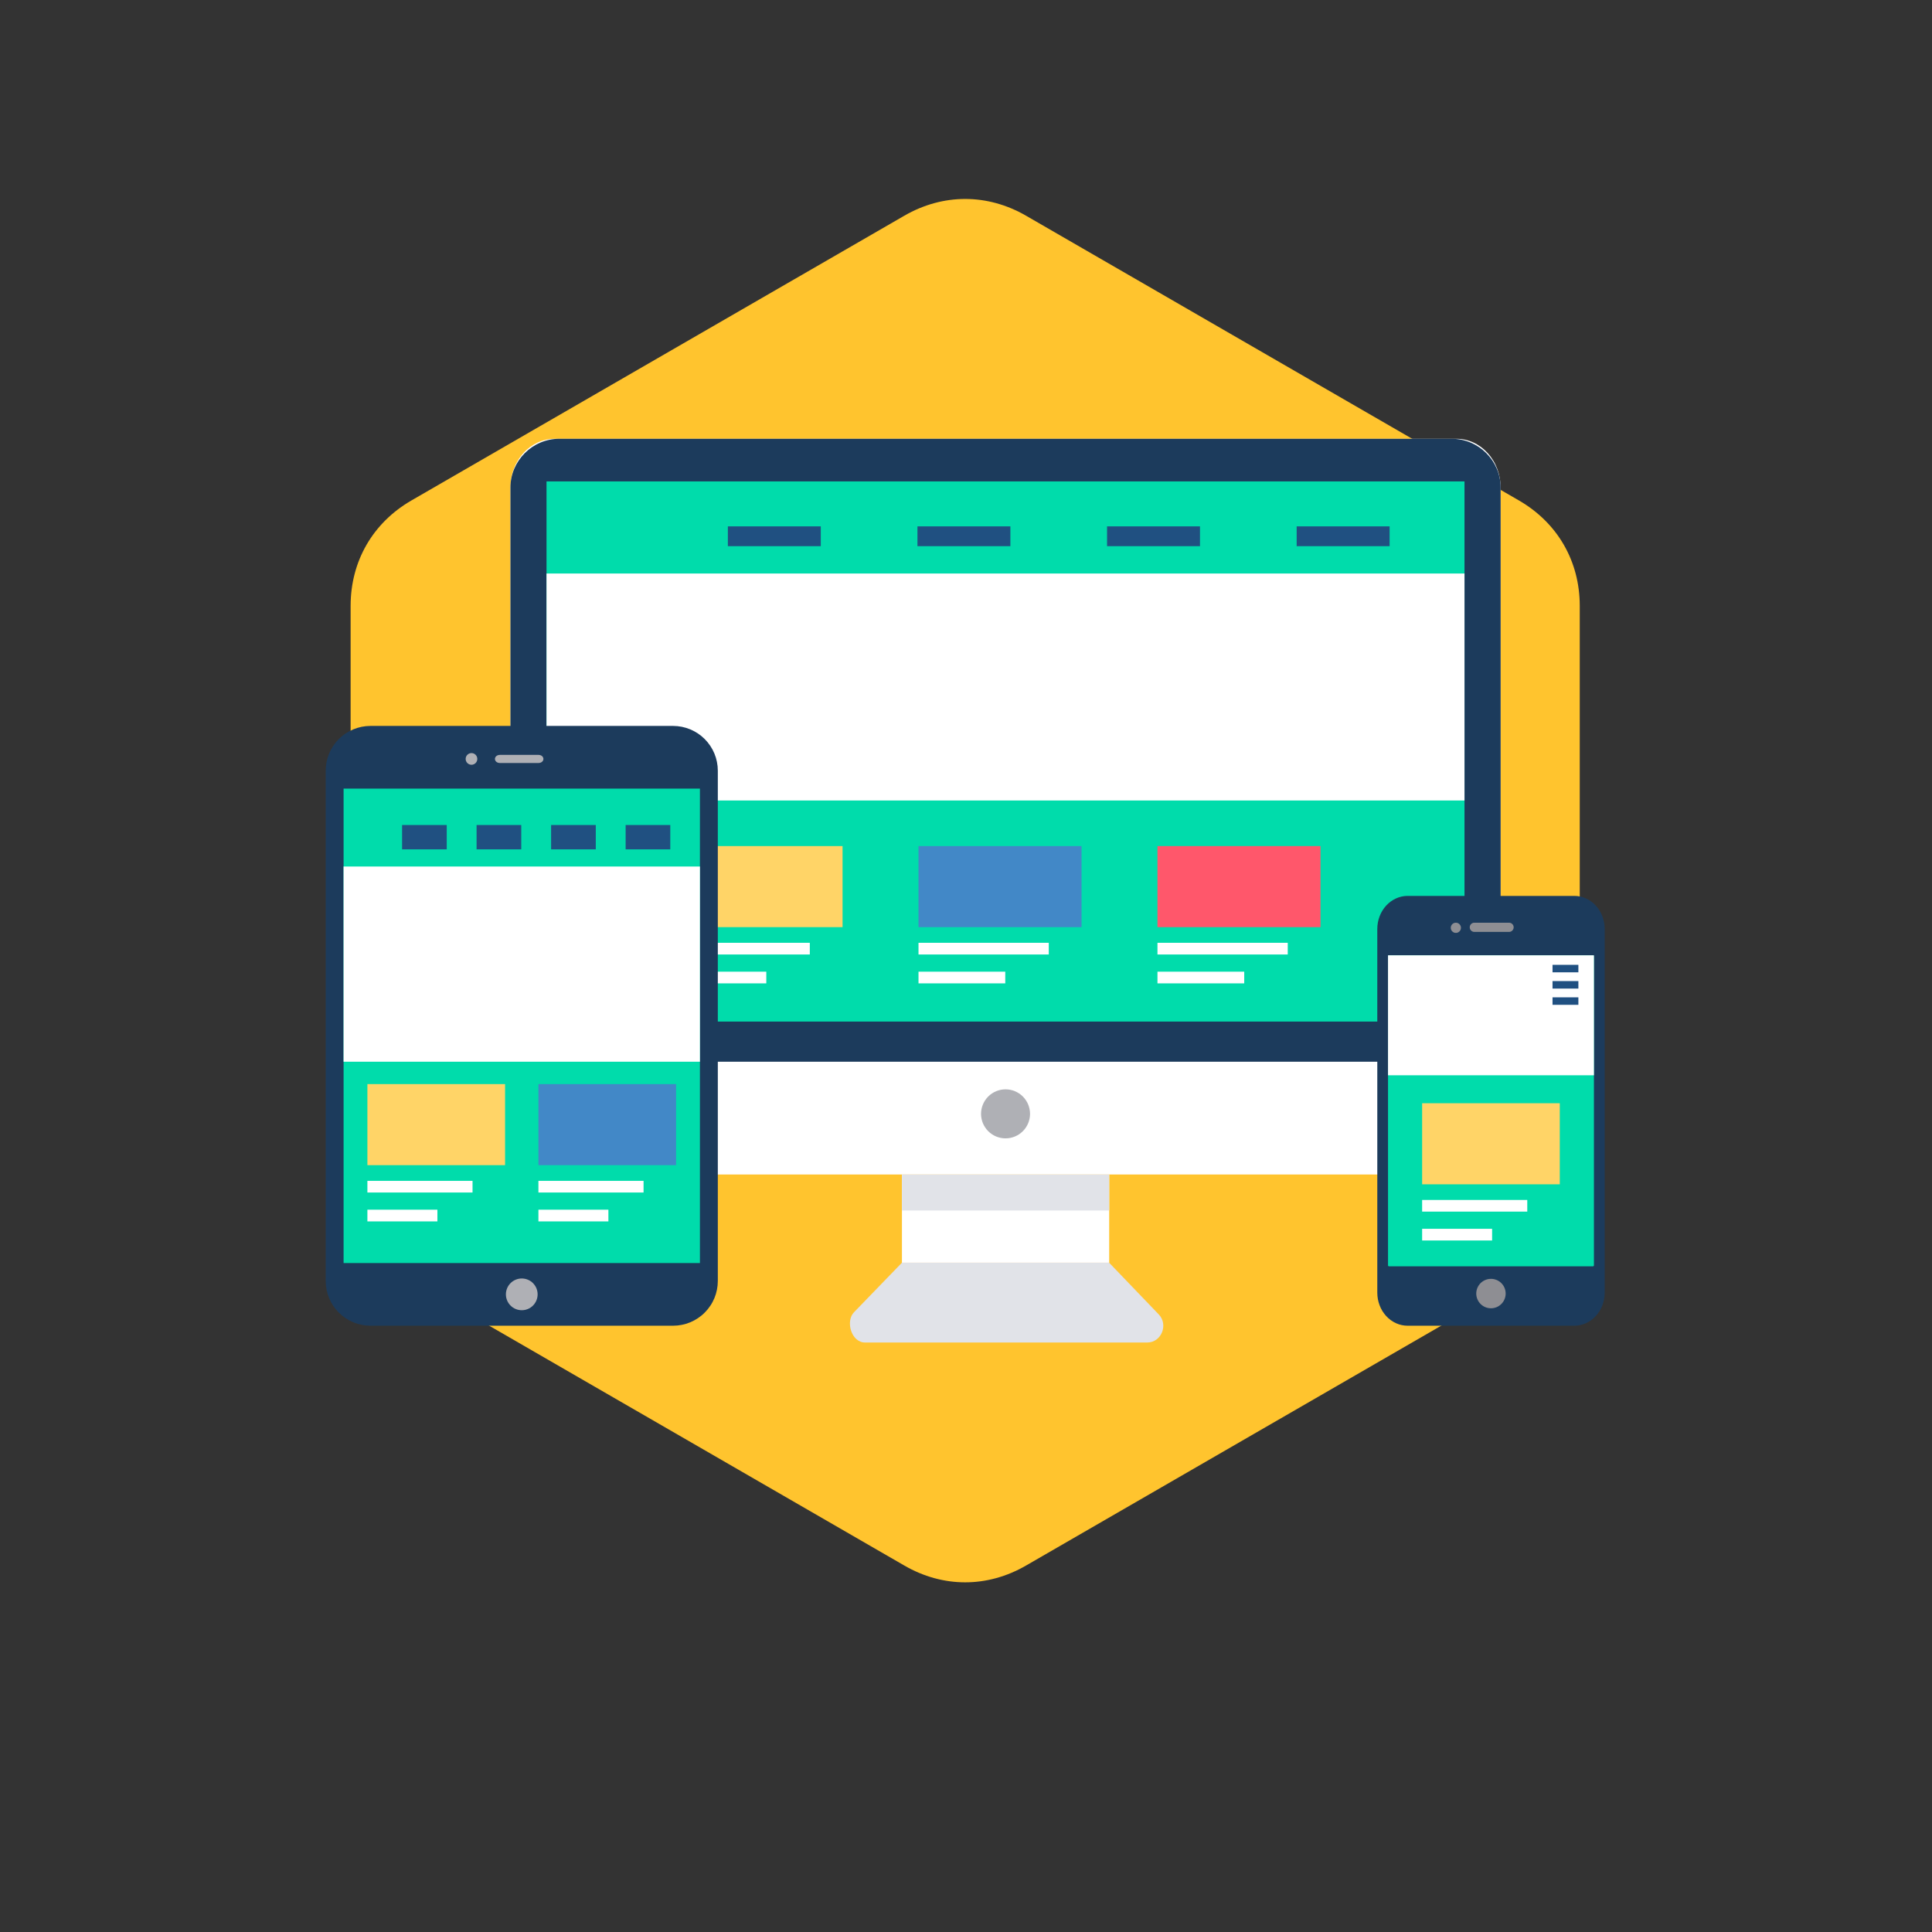 <svg xmlns="http://www.w3.org/2000/svg" xmlns:xlink="http://www.w3.org/1999/xlink" width="500" zoomAndPan="magnify" viewBox="0 0 375 375" height="500" preserveAspectRatio="xMidYMid meet" version="1.0"><rect x="0" y="0" width="375" height="375" fill="#333333" stroke="none"/><defs><clipPath id="7ac14f958c"><path d="M 267 173 L 311.469 173 L 311.469 258 L 267 258 Z M 267 173 " clip-rule="nonzero"/></clipPath><clipPath id="cb2a43dcf4"><path d="M 63.219 140 L 140 140 L 140 258 L 63.219 258 Z M 63.219 140 " clip-rule="nonzero"/></clipPath></defs><path fill="#ffc42e" d="M 199.152 41.867 L 294.816 97.133 C 302.32 101.477 306.629 108.934 306.629 117.605 L 306.629 228.133 C 306.629 236.816 302.32 244.262 294.816 248.605 L 199.152 303.871 C 191.641 308.215 183.043 308.215 175.531 303.871 L 79.867 248.605 C 72.355 244.262 68.055 236.816 68.055 228.133 L 68.055 117.605 C 68.055 108.934 72.355 101.477 79.867 97.133 L 175.531 41.867 C 183.043 37.535 191.641 37.535 199.152 41.867 Z M 199.152 41.867 " fill-opacity="1" fill-rule="evenodd"/><path fill="#ffffff" d="M 107.637 85.168 L 282.711 85.168 C 283.273 85.168 283.828 85.23 284.379 85.352 C 284.934 85.473 285.469 85.652 285.988 85.891 C 286.508 86.129 287 86.422 287.469 86.766 C 287.934 87.113 288.367 87.504 288.766 87.945 C 289.164 88.387 289.52 88.863 289.832 89.383 C 290.145 89.898 290.406 90.445 290.621 91.02 C 290.836 91.598 291 92.191 291.109 92.801 C 291.219 93.41 291.273 94.027 291.273 94.648 L 291.273 218.492 C 291.273 219.113 291.219 219.73 291.109 220.34 C 291 220.953 290.836 221.543 290.621 222.121 C 290.406 222.695 290.145 223.242 289.832 223.758 C 289.52 224.277 289.164 224.754 288.766 225.195 C 288.367 225.637 287.934 226.031 287.469 226.375 C 287 226.723 286.508 227.012 285.988 227.25 C 285.469 227.488 284.934 227.668 284.379 227.793 C 283.828 227.914 283.273 227.973 282.711 227.973 L 107.637 227.973 C 107.074 227.973 106.52 227.914 105.969 227.793 C 105.414 227.668 104.879 227.488 104.359 227.25 C 103.84 227.012 103.348 226.723 102.879 226.375 C 102.414 226.031 101.98 225.637 101.582 225.195 C 101.184 224.754 100.828 224.277 100.52 223.758 C 100.207 223.242 99.941 222.695 99.727 222.121 C 99.512 221.543 99.348 220.953 99.238 220.34 C 99.129 219.73 99.074 219.113 99.074 218.492 L 99.074 94.648 C 99.074 94.027 99.129 93.41 99.238 92.801 C 99.348 92.191 99.512 91.598 99.727 91.02 C 99.941 90.445 100.207 89.898 100.52 89.383 C 100.828 88.863 101.184 88.387 101.582 87.945 C 101.98 87.504 102.414 87.113 102.879 86.766 C 103.348 86.422 103.84 86.129 104.359 85.891 C 104.879 85.652 105.414 85.473 105.969 85.352 C 106.52 85.23 107.074 85.168 107.637 85.168 Z M 107.637 85.168 " fill-opacity="1" fill-rule="evenodd"/><path fill="#1c3b5c" d="M 108.551 85.168 L 281.785 85.168 C 287.008 85.168 291.273 89.438 291.273 94.648 L 291.273 206.078 L 99.074 206.078 L 99.074 94.648 C 99.074 89.438 103.34 85.168 108.551 85.168 Z M 108.551 85.168 " fill-opacity="1" fill-rule="evenodd"/><path fill="#00dcab" d="M 106.078 93.441 L 284.258 93.441 L 284.258 198.285 L 106.078 198.285 Z M 106.078 93.441 " fill-opacity="1" fill-rule="evenodd"/><path fill="#afb0b5" d="M 199.93 216.199 C 199.93 216.512 199.898 216.82 199.836 217.125 C 199.777 217.434 199.684 217.73 199.566 218.02 C 199.445 218.305 199.301 218.582 199.125 218.84 C 198.953 219.102 198.758 219.34 198.535 219.562 C 198.316 219.781 198.074 219.98 197.816 220.152 C 197.555 220.328 197.281 220.473 196.992 220.594 C 196.703 220.711 196.406 220.801 196.102 220.863 C 195.797 220.926 195.484 220.953 195.176 220.953 C 194.863 220.953 194.551 220.926 194.246 220.863 C 193.941 220.801 193.645 220.711 193.355 220.594 C 193.066 220.473 192.793 220.328 192.531 220.152 C 192.273 219.98 192.031 219.781 191.812 219.562 C 191.59 219.34 191.395 219.102 191.223 218.84 C 191.047 218.582 190.902 218.305 190.781 218.02 C 190.664 217.73 190.57 217.434 190.512 217.125 C 190.449 216.82 190.418 216.512 190.418 216.199 C 190.418 215.887 190.449 215.574 190.512 215.27 C 190.57 214.965 190.664 214.664 190.781 214.379 C 190.902 214.09 191.047 213.812 191.223 213.555 C 191.395 213.297 191.59 213.055 191.812 212.832 C 192.031 212.613 192.273 212.414 192.531 212.242 C 192.793 212.07 193.066 211.922 193.355 211.801 C 193.645 211.684 193.941 211.594 194.246 211.531 C 194.551 211.473 194.863 211.441 195.176 211.441 C 195.484 211.441 195.797 211.473 196.102 211.531 C 196.406 211.594 196.703 211.684 196.992 211.801 C 197.281 211.922 197.555 212.07 197.816 212.242 C 198.074 212.414 198.316 212.613 198.535 212.832 C 198.758 213.055 198.953 213.297 199.125 213.555 C 199.301 213.812 199.445 214.09 199.566 214.379 C 199.684 214.664 199.777 214.965 199.836 215.27 C 199.898 215.574 199.93 215.887 199.93 216.199 Z M 199.93 216.199 " fill-opacity="1" fill-rule="nonzero"/><path fill="#ffffff" d="M 175.066 227.973 L 215.293 227.973 L 215.293 245.09 L 175.066 245.09 Z M 175.066 227.973 " fill-opacity="1" fill-rule="evenodd"/><path fill="#e1e3e8" d="M 175.066 227.973 L 215.293 227.973 L 215.293 234.961 L 175.066 234.961 Z M 175.066 227.973 " fill-opacity="1" fill-rule="evenodd"/><path fill="#e1e3e8" d="M 167.922 260.582 L 222.668 260.582 C 225.461 260.582 226.797 257.098 224.93 255.145 L 215.281 245.09 L 175.066 245.09 L 165.746 254.723 C 164.102 256.418 165.195 260.582 167.922 260.582 Z M 167.922 260.582 " fill-opacity="1" fill-rule="evenodd"/><path fill="#ffffff" d="M 106.078 111.32 L 284.258 111.32 L 284.258 155.375 L 106.078 155.375 Z M 106.078 111.32 " fill-opacity="1" fill-rule="evenodd"/><path fill="#ffffff" d="M 131.895 182.996 L 157.184 182.996 L 157.184 185.266 L 131.895 185.266 Z M 131.895 188.602 L 148.738 188.602 L 148.738 190.871 L 131.895 190.871 Z M 131.895 188.602 " fill-opacity="1" fill-rule="evenodd"/><path fill="#ffd467" d="M 131.895 164.223 L 163.539 164.223 L 163.539 179.957 L 131.895 179.957 Z M 131.895 164.223 " fill-opacity="1" fill-rule="evenodd"/><path fill="#4288c7" d="M 178.281 164.223 L 209.926 164.223 L 209.926 179.957 L 178.281 179.957 Z M 178.281 164.223 " fill-opacity="1" fill-rule="evenodd"/><path fill="#ff576b" d="M 224.664 164.223 L 256.309 164.223 L 256.309 179.957 L 224.664 179.957 Z M 224.664 164.223 " fill-opacity="1" fill-rule="evenodd"/><g clip-path="url(#7ac14f958c)"><path fill="#1c3b5c" d="M 273.223 173.895 L 305.578 173.895 C 305.965 173.895 306.348 173.934 306.727 174.016 C 307.105 174.102 307.473 174.223 307.832 174.383 C 308.188 174.543 308.527 174.742 308.852 174.977 C 309.172 175.211 309.469 175.477 309.742 175.773 C 310.016 176.07 310.262 176.395 310.477 176.746 C 310.691 177.094 310.871 177.465 311.02 177.852 C 311.168 178.242 311.277 178.645 311.355 179.055 C 311.43 179.469 311.469 179.887 311.469 180.309 L 311.469 250.91 C 311.469 251.328 311.43 251.746 311.355 252.16 C 311.277 252.574 311.168 252.973 311.02 253.363 C 310.871 253.754 310.691 254.121 310.477 254.473 C 310.262 254.82 310.016 255.145 309.742 255.445 C 309.469 255.742 309.172 256.008 308.852 256.242 C 308.527 256.477 308.188 256.672 307.832 256.836 C 307.473 256.996 307.105 257.117 306.727 257.199 C 306.348 257.281 305.965 257.32 305.578 257.32 L 273.223 257.32 C 272.836 257.32 272.453 257.281 272.074 257.199 C 271.695 257.117 271.328 256.996 270.969 256.836 C 270.613 256.672 270.273 256.477 269.949 256.242 C 269.629 256.008 269.332 255.742 269.059 255.445 C 268.785 255.145 268.539 254.82 268.324 254.473 C 268.109 254.121 267.93 253.754 267.781 253.363 C 267.633 252.973 267.523 252.574 267.445 252.16 C 267.371 251.746 267.332 251.328 267.332 250.91 L 267.332 180.309 C 267.332 179.887 267.371 179.469 267.445 179.055 C 267.523 178.645 267.633 178.242 267.781 177.852 C 267.93 177.465 268.109 177.094 268.324 176.746 C 268.539 176.395 268.785 176.07 269.059 175.773 C 269.332 175.477 269.629 175.211 269.949 174.977 C 270.273 174.742 270.613 174.543 270.969 174.383 C 271.328 174.223 271.695 174.102 272.074 174.016 C 272.453 173.934 272.836 173.895 273.223 173.895 Z M 273.223 173.895 " fill-opacity="1" fill-rule="evenodd"/></g><path fill="#00dcab" d="M 269.637 185.426 L 309.152 185.426 C 309.301 185.426 309.379 185.488 309.379 185.617 L 309.379 245.602 C 309.379 245.727 309.301 245.789 309.152 245.789 L 269.637 245.789 C 269.488 245.789 269.414 245.727 269.414 245.602 L 269.414 185.617 C 269.414 185.488 269.488 185.426 269.637 185.426 Z M 269.637 185.426 " fill-opacity="1" fill-rule="evenodd"/><path fill="#8e8e93" d="M 292.25 251.078 C 292.25 251.457 292.176 251.82 292.031 252.172 C 291.887 252.523 291.68 252.832 291.414 253.098 C 291.145 253.367 290.836 253.574 290.488 253.719 C 290.137 253.863 289.773 253.934 289.395 253.934 C 289.016 253.934 288.652 253.863 288.305 253.719 C 287.953 253.574 287.645 253.367 287.375 253.098 C 287.109 252.832 286.902 252.523 286.758 252.172 C 286.613 251.82 286.539 251.457 286.539 251.078 C 286.539 250.699 286.613 250.336 286.758 249.984 C 286.902 249.637 287.109 249.328 287.375 249.059 C 287.645 248.793 287.953 248.586 288.305 248.441 C 288.652 248.293 289.016 248.223 289.395 248.223 C 289.773 248.223 290.137 248.293 290.488 248.441 C 290.836 248.586 291.145 248.793 291.414 249.059 C 291.68 249.328 291.887 249.637 292.031 249.984 C 292.176 250.336 292.25 250.699 292.25 251.078 Z M 292.25 251.078 " fill-opacity="1" fill-rule="nonzero"/><path fill="#8e8e93" d="M 283.57 180.086 C 283.57 180.359 283.473 180.59 283.281 180.781 C 283.086 180.977 282.855 181.074 282.582 181.074 C 282.309 181.074 282.078 180.977 281.883 180.781 C 281.691 180.59 281.594 180.359 281.594 180.086 C 281.594 179.812 281.691 179.578 281.883 179.387 C 282.078 179.195 282.309 179.098 282.582 179.098 C 282.855 179.098 283.086 179.195 283.281 179.387 C 283.473 179.578 283.57 179.812 283.57 180.086 Z M 283.57 180.086 " fill-opacity="1" fill-rule="nonzero"/><path fill="#8e8e93" d="M 286.168 179.098 L 292.906 179.098 C 293.152 179.098 293.363 179.184 293.539 179.359 C 293.711 179.531 293.801 179.742 293.801 179.988 C 293.801 180.234 293.711 180.445 293.539 180.621 C 293.363 180.793 293.152 180.883 292.906 180.883 L 286.168 180.883 C 285.922 180.883 285.715 180.793 285.539 180.621 C 285.363 180.445 285.277 180.234 285.277 179.988 C 285.277 179.742 285.363 179.531 285.539 179.359 C 285.715 179.184 285.922 179.098 286.168 179.098 Z M 286.168 179.098 " fill-opacity="1" fill-rule="evenodd"/><g clip-path="url(#cb2a43dcf4)"><path fill="#1c3b5c" d="M 63.219 248.629 L 63.219 149.594 C 63.219 149.023 63.273 148.457 63.383 147.898 C 63.496 147.34 63.66 146.797 63.879 146.27 C 64.098 145.742 64.363 145.242 64.68 144.766 C 64.996 144.293 65.359 143.852 65.762 143.449 C 66.164 143.047 66.602 142.684 67.078 142.367 C 67.551 142.051 68.051 141.785 68.578 141.566 C 69.105 141.348 69.648 141.184 70.207 141.07 C 70.766 140.961 71.332 140.902 71.902 140.902 L 130.645 140.902 C 131.215 140.902 131.781 140.961 132.34 141.07 C 132.898 141.184 133.441 141.348 133.969 141.566 C 134.496 141.785 134.996 142.051 135.469 142.367 C 135.941 142.684 136.383 143.047 136.785 143.449 C 137.188 143.852 137.547 144.293 137.863 144.766 C 138.184 145.242 138.449 145.742 138.668 146.27 C 138.887 146.797 139.051 147.34 139.16 147.898 C 139.273 148.457 139.328 149.023 139.328 149.594 L 139.328 248.629 C 139.328 249.203 139.273 249.766 139.16 250.324 C 139.051 250.887 138.887 251.43 138.668 251.957 C 138.449 252.484 138.184 252.984 137.863 253.457 C 137.547 253.934 137.188 254.371 136.785 254.773 C 136.383 255.18 135.941 255.539 135.469 255.855 C 134.996 256.172 134.496 256.441 133.969 256.66 C 133.441 256.879 132.898 257.043 132.34 257.152 C 131.781 257.266 131.215 257.32 130.645 257.32 L 71.902 257.32 C 71.332 257.32 70.766 257.266 70.207 257.152 C 69.648 257.043 69.105 256.879 68.578 256.66 C 68.051 256.441 67.551 256.172 67.078 255.855 C 66.602 255.539 66.164 255.18 65.762 254.773 C 65.359 254.371 64.996 253.934 64.68 253.457 C 64.363 252.984 64.098 252.484 63.879 251.957 C 63.66 251.43 63.496 250.887 63.383 250.324 C 63.273 249.766 63.219 249.203 63.219 248.629 Z M 63.219 248.629 " fill-opacity="1" fill-rule="evenodd"/></g><path fill="#00dcab" d="M 66.691 245.156 L 66.691 153.07 L 135.855 153.07 L 135.855 245.156 Z M 66.691 245.156 " fill-opacity="1" fill-rule="evenodd"/><path fill="#afb0b5" d="M 101.273 248.152 C 101.684 248.152 102.074 248.23 102.453 248.387 C 102.828 248.543 103.164 248.766 103.453 249.055 C 103.738 249.344 103.961 249.676 104.117 250.051 C 104.273 250.43 104.352 250.824 104.352 251.23 C 104.352 251.641 104.273 252.031 104.117 252.41 C 103.961 252.789 103.738 253.121 103.453 253.41 C 103.164 253.699 102.828 253.922 102.453 254.078 C 102.074 254.234 101.684 254.312 101.273 254.312 C 100.867 254.312 100.473 254.234 100.098 254.078 C 99.719 253.922 99.387 253.699 99.098 253.41 C 98.809 253.121 98.586 252.789 98.43 252.41 C 98.273 252.031 98.195 251.641 98.195 251.23 C 98.195 250.824 98.273 250.43 98.43 250.051 C 98.586 249.676 98.809 249.344 99.098 249.055 C 99.387 248.766 99.719 248.543 100.098 248.387 C 100.473 248.23 100.867 248.152 101.273 248.152 Z M 101.273 248.152 " fill-opacity="1" fill-rule="nonzero"/><path fill="#afb0b5" d="M 90.383 147.305 C 90.383 146.68 90.895 146.172 91.52 146.172 C 92.133 146.172 92.645 146.68 92.645 147.305 C 92.645 147.934 92.133 148.441 91.52 148.441 C 90.895 148.441 90.383 147.934 90.383 147.305 Z M 97.09 146.52 L 104.465 146.52 C 105.812 146.52 105.812 148.102 104.465 148.102 L 97.09 148.102 C 95.73 148.102 95.73 146.52 97.09 146.52 Z M 97.09 146.52 " fill-opacity="1" fill-rule="evenodd"/><path fill="#205081" d="M 141.277 102.168 L 159.316 102.168 L 159.316 106.012 L 141.277 106.012 Z M 141.277 102.168 " fill-opacity="1" fill-rule="evenodd"/><path fill="#205081" d="M 178.078 102.168 L 196.117 102.168 L 196.117 106.012 L 178.078 106.012 Z M 178.078 102.168 " fill-opacity="1" fill-rule="evenodd"/><path fill="#205081" d="M 214.879 102.168 L 232.918 102.168 L 232.918 106.012 L 214.879 106.012 Z M 214.879 102.168 " fill-opacity="1" fill-rule="evenodd"/><path fill="#205081" d="M 251.68 102.168 L 269.723 102.168 L 269.723 106.012 L 251.68 106.012 Z M 251.68 102.168 " fill-opacity="1" fill-rule="evenodd"/><path fill="#ffffff" d="M 224.664 182.996 L 249.953 182.996 L 249.953 185.266 L 224.664 185.266 Z M 224.664 188.602 L 241.504 188.602 L 241.504 190.871 L 224.664 190.871 Z M 224.664 188.602 " fill-opacity="1" fill-rule="evenodd"/><path fill="#ffffff" d="M 178.281 182.996 L 203.566 182.996 L 203.566 185.266 L 178.281 185.266 Z M 178.281 188.602 L 195.121 188.602 L 195.121 190.871 L 178.281 190.871 Z M 178.281 188.602 " fill-opacity="1" fill-rule="evenodd"/><path fill="#ffffff" d="M 269.414 185.426 L 309.379 185.426 L 309.379 208.711 L 269.414 208.711 Z M 269.414 185.426 " fill-opacity="1" fill-rule="evenodd"/><path fill="#205081" d="M 301.344 193.582 L 306.363 193.582 L 306.363 195.035 L 301.344 195.035 Z M 301.344 187.273 L 306.363 187.273 L 306.363 188.727 L 301.344 188.727 Z M 301.344 190.426 L 306.363 190.426 L 306.363 191.883 L 301.344 191.883 Z M 301.344 190.426 " fill-opacity="1" fill-rule="evenodd"/><path fill="#ffffff" d="M 66.688 168.191 L 135.855 168.191 L 135.855 206.078 L 66.688 206.078 Z M 66.688 168.191 " fill-opacity="1" fill-rule="evenodd"/><path fill="#ffffff" d="M 71.312 229.203 L 91.719 229.203 L 91.719 231.465 L 71.312 231.465 Z M 71.312 234.801 L 84.898 234.801 L 84.898 237.074 L 71.312 237.074 Z M 71.312 234.801 " fill-opacity="1" fill-rule="evenodd"/><path fill="#ffd467" d="M 71.312 210.422 L 98.035 210.422 L 98.035 226.156 L 71.312 226.156 Z M 71.312 210.422 " fill-opacity="1" fill-rule="evenodd"/><path fill="#ffffff" d="M 104.508 229.203 L 124.914 229.203 L 124.914 231.465 L 104.508 231.465 Z M 104.508 234.801 L 118.09 234.801 L 118.09 237.074 L 104.508 237.074 Z M 104.508 234.801 " fill-opacity="1" fill-rule="evenodd"/><path fill="#4288c7" d="M 104.508 210.422 L 131.227 210.422 L 131.227 226.156 L 104.508 226.156 Z M 104.508 210.422 " fill-opacity="1" fill-rule="evenodd"/><path fill="#205081" d="M 78.043 160.133 L 86.711 160.133 L 86.711 164.859 L 78.043 164.859 Z M 78.043 160.133 " fill-opacity="1" fill-rule="evenodd"/><path fill="#205081" d="M 92.504 160.133 L 101.176 160.133 L 101.176 164.859 L 92.504 164.859 Z M 92.504 160.133 " fill-opacity="1" fill-rule="evenodd"/><path fill="#205081" d="M 106.969 160.133 L 115.641 160.133 L 115.641 164.859 L 106.969 164.859 Z M 106.969 160.133 " fill-opacity="1" fill-rule="evenodd"/><path fill="#205081" d="M 121.434 160.133 L 130.102 160.133 L 130.102 164.859 L 121.434 164.859 Z M 121.434 160.133 " fill-opacity="1" fill-rule="evenodd"/><path fill="#ffffff" d="M 276.035 232.91 L 296.441 232.91 L 296.441 235.172 L 276.035 235.172 Z M 276.035 238.508 L 289.617 238.508 L 289.617 240.777 L 276.035 240.777 Z M 276.035 238.508 " fill-opacity="1" fill-rule="evenodd"/><path fill="#ffd467" d="M 276.035 214.137 L 302.754 214.137 L 302.754 229.875 L 276.035 229.875 Z M 276.035 214.137 " fill-opacity="1" fill-rule="evenodd"/></svg>